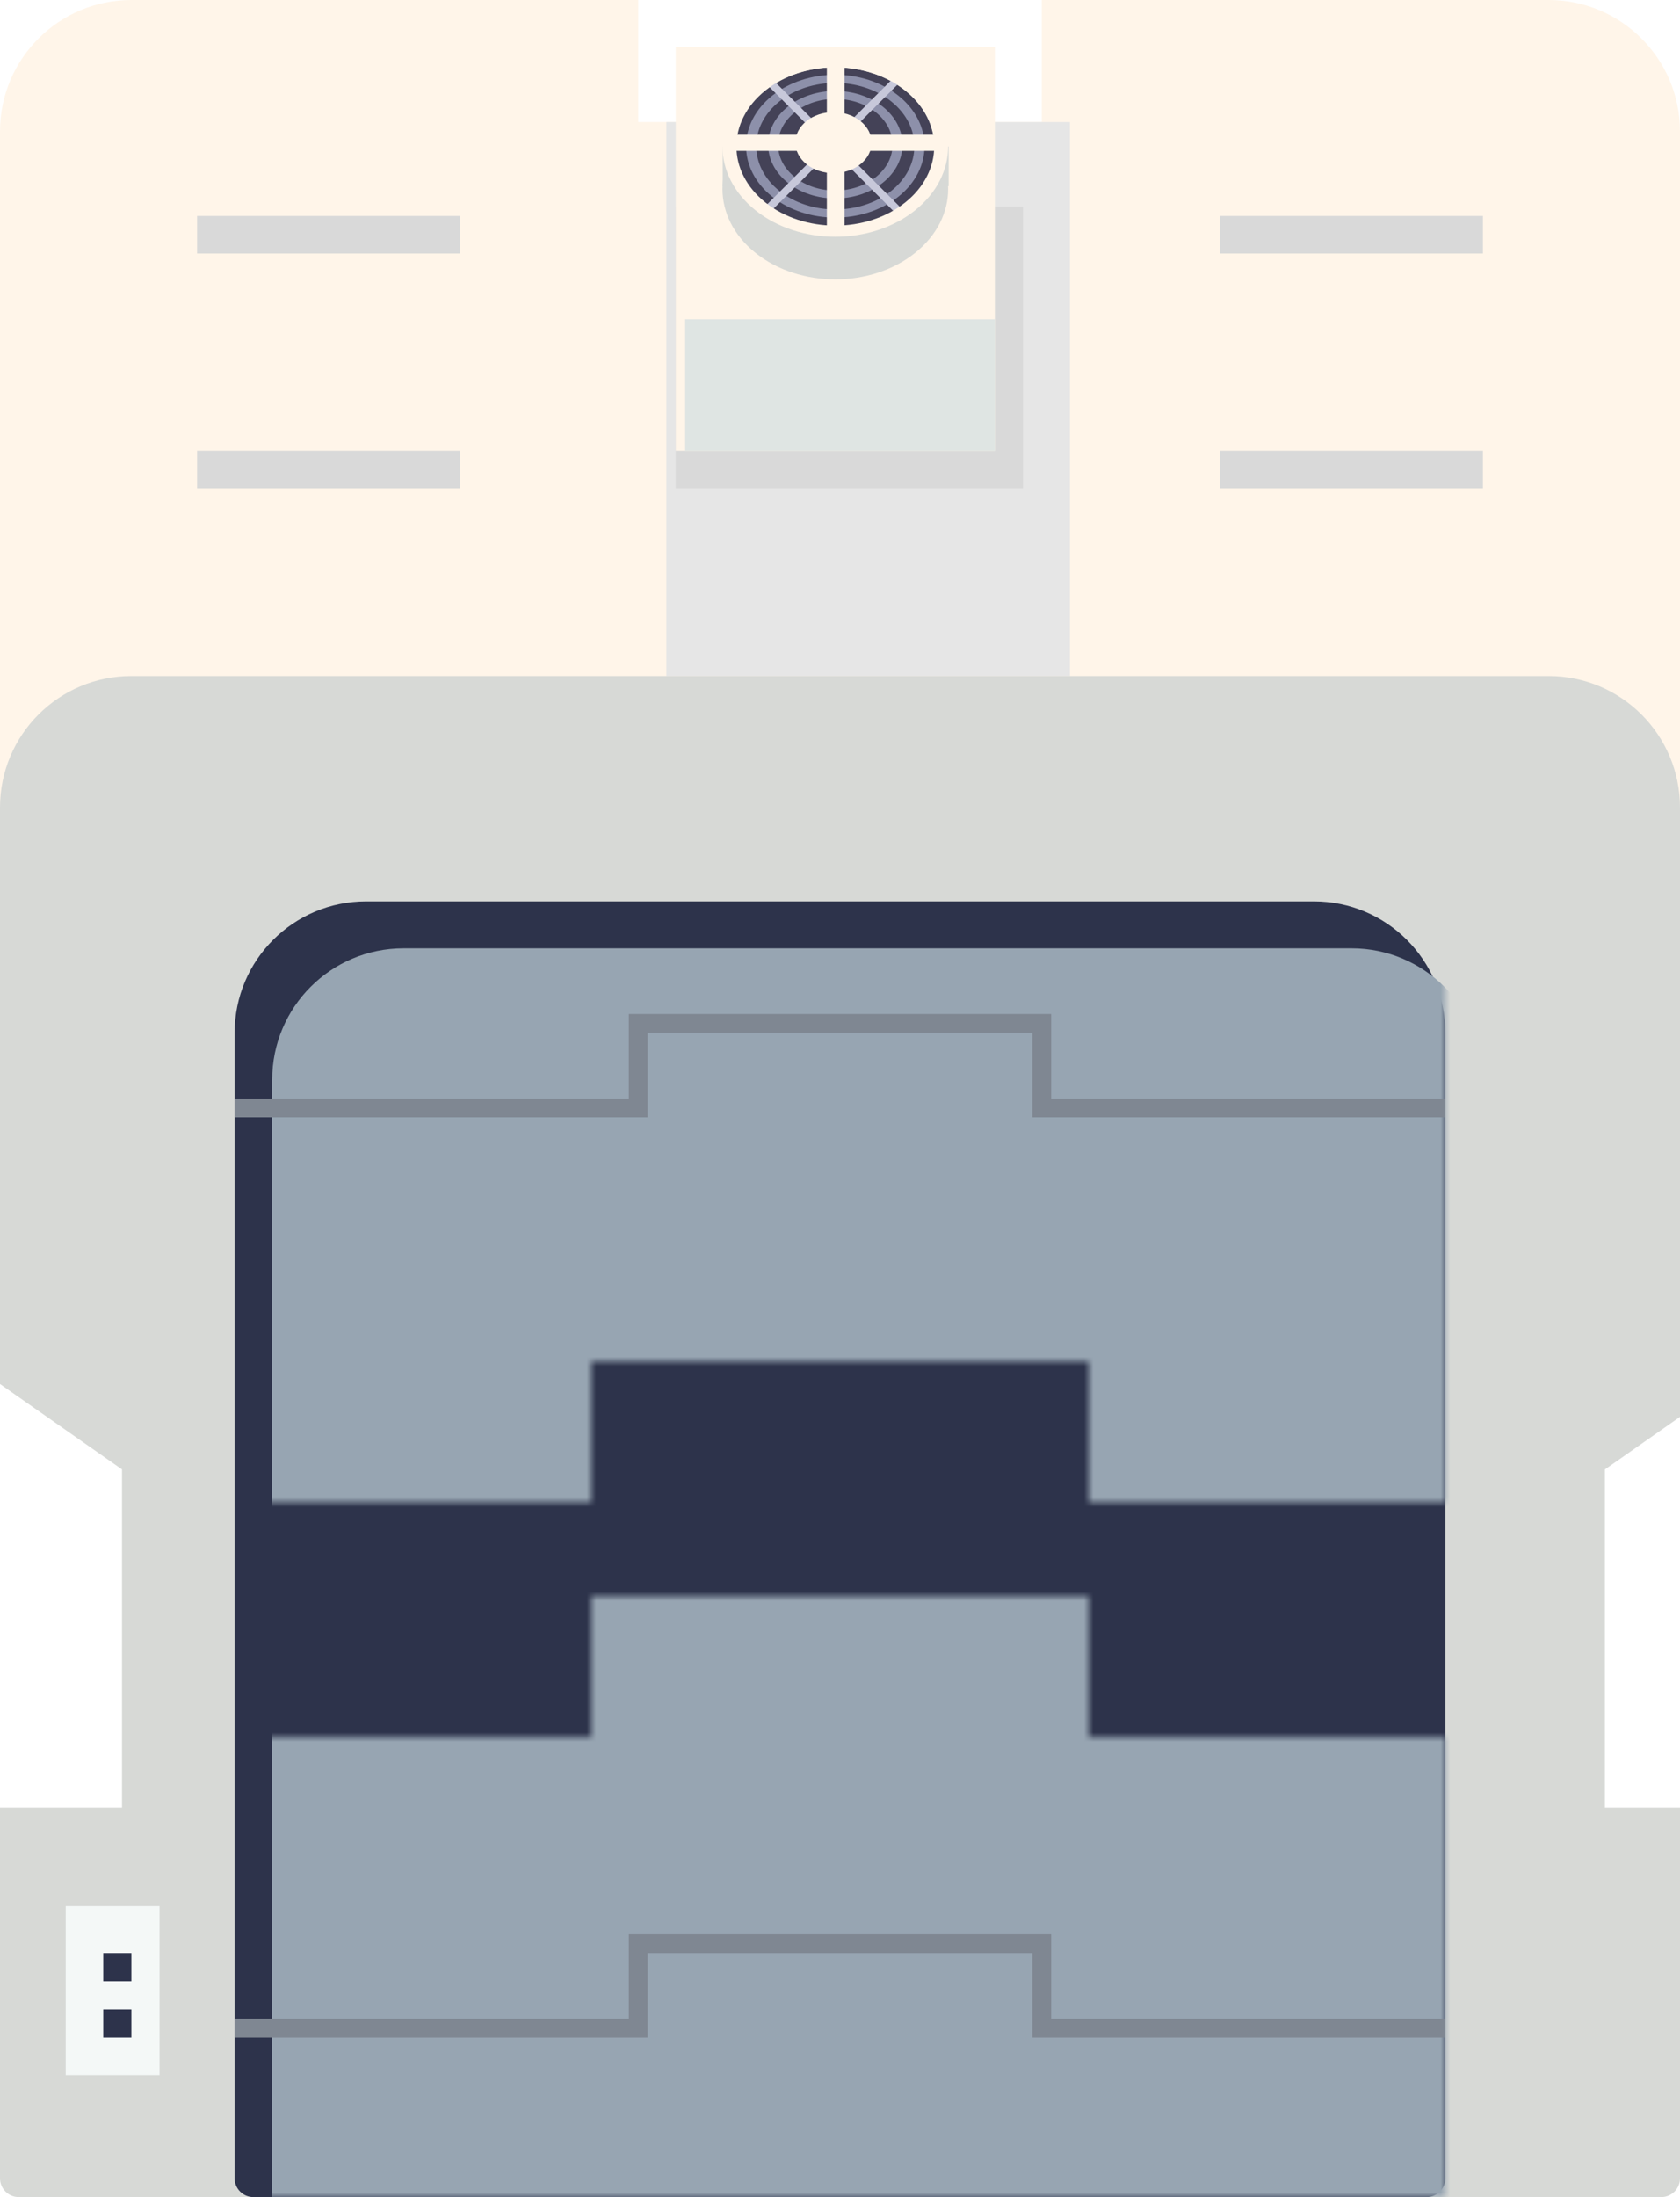 <svg width="179" height="234" viewBox="0 0 179 234" fill="none" xmlns="http://www.w3.org/2000/svg">
<path fill-rule="evenodd" clip-rule="evenodd" d="M68 0H14C6.268 0 0 6.268 0 14V90C0 97.732 6.268 104 14 104H165C172.732 104 179 97.732 179 90V14C179 6.268 172.732 0 165 0H111V13H68V0Z" fill="#FFF5E9"/>
<g filter="url(#filter0_i_529_108)">
<rect x="68" y="13" width="43" height="59" fill="#E6E6E6"/>
</g>
<path fill-rule="evenodd" clip-rule="evenodd" d="M0 86C0 78.268 6.268 72 14 72H165C172.732 72 179 78.268 179 86V150.9L171 156.5V192.5H179V232C179 233.105 178.105 234 177 234H2C0.895 234 0 233.105 0 232V192.5H13V156.5L0 147.4V86Z" fill="#D7D9D6"/>
<path d="M25 110C25 102.268 31.268 96 39 96H140C147.732 96 154 102.268 154 110V232C154 233.105 153.105 234 152 234H27C25.895 234 25 233.105 25 232V110Z" fill="#2D334B"/>
<mask id="mask0_529_108" style="mask-type:alpha" maskUnits="userSpaceOnUse" x="25" y="96" width="129" height="138">
<rect x="25" y="96" width="129" height="49" fill="#D9D9D9"/>
<rect x="63" y="108" width="52" height="38" transform="rotate(90 63 108)" fill="#D9D9D9"/>
<rect x="154" y="108" width="52" height="38" transform="rotate(90 154 108)" fill="#D9D9D9"/>
<rect width="129" height="49" transform="matrix(1 0 0 -1 25 234)" fill="#D9D9D9"/>
<rect width="52" height="53" transform="matrix(-4.37114e-08 -1 -1 4.37114e-08 116 222)" fill="#D9D9D9"/>
</mask>
<g mask="url(#mask0_529_108)">
<g filter="url(#filter1_i_529_108)">
<path d="M25 110C25 102.268 31.268 96 39 96H140C147.732 96 154 102.268 154 110V232C154 233.105 153.105 234 152 234H27C25.895 234 25 233.105 25 232V110Z" fill="#97A5B2"/>
</g>
</g>
<path fill-rule="evenodd" clip-rule="evenodd" d="M69 108H110H111H112V117H154V119H112H111H110V110H69V119H68H67H25V117H67V108H68H69Z" fill="#7F8792"/>
<path fill-rule="evenodd" clip-rule="evenodd" d="M69 206H110H111H112V215H154V217H112H111H110V208H69V217H68H67H25V215H67V206H68H69Z" fill="#7F8792"/>
<g filter="url(#filter2_i_529_108)">
<rect x="8" y="204" width="10" height="18" fill="#F4F8F7"/>
</g>
<rect x="11" y="208" width="3" height="3" fill="#2D334B"/>
<rect x="11" y="214" width="3" height="3" fill="#2D334B"/>
<rect x="72" y="22" width="37" height="30" fill="#D9D9D9"/>
<rect x="72" y="5" width="34" height="43" fill="#FFF5E9"/>
<rect x="73" y="34" width="33" height="14" fill="#DFE5E3"/>
<path fill-rule="evenodd" clip-rule="evenodd" d="M101.021 15.6C101.021 13.139 99.847 10.678 97.5 8.8C92.806 5.044 85.194 5.044 80.5 8.8C77.963 10.83 76.797 13.541 77.002 16.197V19.536C76.797 22.192 77.963 24.904 80.5 26.933C85.194 30.689 92.806 30.689 97.5 26.933C99.947 24.976 101.118 22.385 101.014 19.82H101.076V15.6H101.021ZM99.535 15.497C99.503 13.374 98.475 11.26 96.45 9.64C92.335 6.348 85.665 6.348 81.55 9.64C79.525 11.26 78.497 13.374 78.465 15.497C78.999 14.721 79.677 13.991 80.5 13.333C85.194 9.578 92.806 9.578 97.5 13.333C98.323 13.991 99.001 14.721 99.535 15.497Z" fill="#FFF5E9"/>
<circle r="10.885" transform="matrix(0.781 -0.625 0.781 0.625 89 20.133)" fill="#D7D9D6"/>
<rect x="77.002" y="15.6" width="24.073" height="4.221" fill="#D7D9D6"/>
<circle r="9.615" transform="matrix(0.781 -0.625 0.781 0.625 88.963 15.672)" fill="#444257"/>
<path d="M95.722 10.191C99.434 13.161 99.434 17.976 95.722 20.946C92.01 23.916 85.991 23.916 82.278 20.946C78.566 17.976 78.566 13.161 82.278 10.191C85.991 7.221 92.01 7.221 95.722 10.191ZM83.043 20.334C86.333 22.966 91.667 22.966 94.957 20.334C98.247 17.702 98.247 13.435 94.957 10.803C91.667 8.171 86.333 8.171 83.043 10.803C79.753 13.435 79.753 17.702 83.043 20.334Z" fill="#8D90AA"/>
<path d="M94.061 11.364C96.856 13.6 96.856 17.225 94.061 19.461C91.266 21.697 86.734 21.697 83.939 19.461C81.144 17.225 81.144 13.6 83.939 11.364C86.734 9.128 91.266 9.128 94.061 11.364ZM84.684 18.865C87.068 20.772 90.932 20.772 93.316 18.865C95.699 16.958 95.699 13.867 93.316 11.96C90.932 10.053 87.068 10.053 84.684 11.96C82.301 13.867 82.301 16.958 84.684 18.865Z" fill="#8D90AA"/>
<path d="M95.248 8.253L95.785 8.854L81.635 23.003L81.099 22.402L95.248 8.253Z" fill="#C7C8DA"/>
<path d="M96.286 22.434L95.685 22.971L81.535 8.822L82.137 8.285L96.286 22.434Z" fill="#C7C8DA"/>
<path d="M97.5 8.8C102.194 12.556 102.194 18.644 97.5 22.4C92.806 26.155 85.194 26.155 80.5 22.4C75.806 18.644 75.806 12.556 80.5 8.8C85.194 5.044 92.806 5.044 97.5 8.8ZM81.55 21.56C85.665 24.852 92.335 24.852 96.45 21.56C100.565 18.268 100.565 12.932 96.45 9.64C92.335 6.348 85.665 6.348 81.55 9.64C77.435 12.932 77.435 18.268 81.55 21.56Z" fill="#FFF5E9"/>
<rect x="88.101" y="6.533" width="1.876" height="17.664" fill="#FFF5E9"/>
<rect x="99.669" y="14.349" width="1.72" height="21.885" transform="rotate(90 99.669 14.349)" fill="#FFF5E9"/>
<circle r="3.677" transform="matrix(0.781 -0.625 0.781 0.625 88.806 15.192)" fill="#FFF5E9"/>
<rect x="21" y="48" width="28" height="4" fill="#D9D9D9"/>
<rect x="130" y="48" width="28" height="4" fill="#D9D9D9"/>
<rect x="21" y="23" width="28" height="4" fill="#D9D9D9"/>
<rect x="130" y="23" width="28" height="4" fill="#D9D9D9"/>
<defs>
<filter id="filter0_i_529_108" x="68" y="13" width="43" height="59" filterUnits="userSpaceOnUse" color-interpolation-filters="sRGB">
<feFlood flood-opacity="0" result="BackgroundImageFix"/>
<feBlend mode="normal" in="SourceGraphic" in2="BackgroundImageFix" result="shape"/>
<feColorMatrix in="SourceAlpha" type="matrix" values="0 0 0 0 0 0 0 0 0 0 0 0 0 0 0 0 0 0 127 0" result="hardAlpha"/>
<feOffset dx="3"/>
<feComposite in2="hardAlpha" operator="arithmetic" k2="-1" k3="1"/>
<feColorMatrix type="matrix" values="0 0 0 0 0.843 0 0 0 0 0.851 0 0 0 0 0.839 0 0 0 1 0"/>
<feBlend mode="normal" in2="shape" result="effect1_innerShadow_529_108"/>
</filter>
<filter id="filter1_i_529_108" x="25" y="96" width="129" height="138" filterUnits="userSpaceOnUse" color-interpolation-filters="sRGB">
<feFlood flood-opacity="0" result="BackgroundImageFix"/>
<feBlend mode="normal" in="SourceGraphic" in2="BackgroundImageFix" result="shape"/>
<feColorMatrix in="SourceAlpha" type="matrix" values="0 0 0 0 0 0 0 0 0 0 0 0 0 0 0 0 0 0 127 0" result="hardAlpha"/>
<feOffset dx="4" dy="5"/>
<feComposite in2="hardAlpha" operator="arithmetic" k2="-1" k3="1"/>
<feColorMatrix type="matrix" values="0 0 0 0 0.498 0 0 0 0 0.529 0 0 0 0 0.573 0 0 0 1 0"/>
<feBlend mode="normal" in2="shape" result="effect1_innerShadow_529_108"/>
</filter>
<filter id="filter2_i_529_108" x="8" y="204" width="10" height="18" filterUnits="userSpaceOnUse" color-interpolation-filters="sRGB">
<feFlood flood-opacity="0" result="BackgroundImageFix"/>
<feBlend mode="normal" in="SourceGraphic" in2="BackgroundImageFix" result="shape"/>
<feColorMatrix in="SourceAlpha" type="matrix" values="0 0 0 0 0 0 0 0 0 0 0 0 0 0 0 0 0 0 127 0" result="hardAlpha"/>
<feOffset dx="-1" dy="-1"/>
<feComposite in2="hardAlpha" operator="arithmetic" k2="-1" k3="1"/>
<feColorMatrix type="matrix" values="0 0 0 0 0 0 0 0 0 0 0 0 0 0 0 0 0 0 0.25 0"/>
<feBlend mode="normal" in2="shape" result="effect1_innerShadow_529_108"/>
</filter>
</defs>
</svg>

